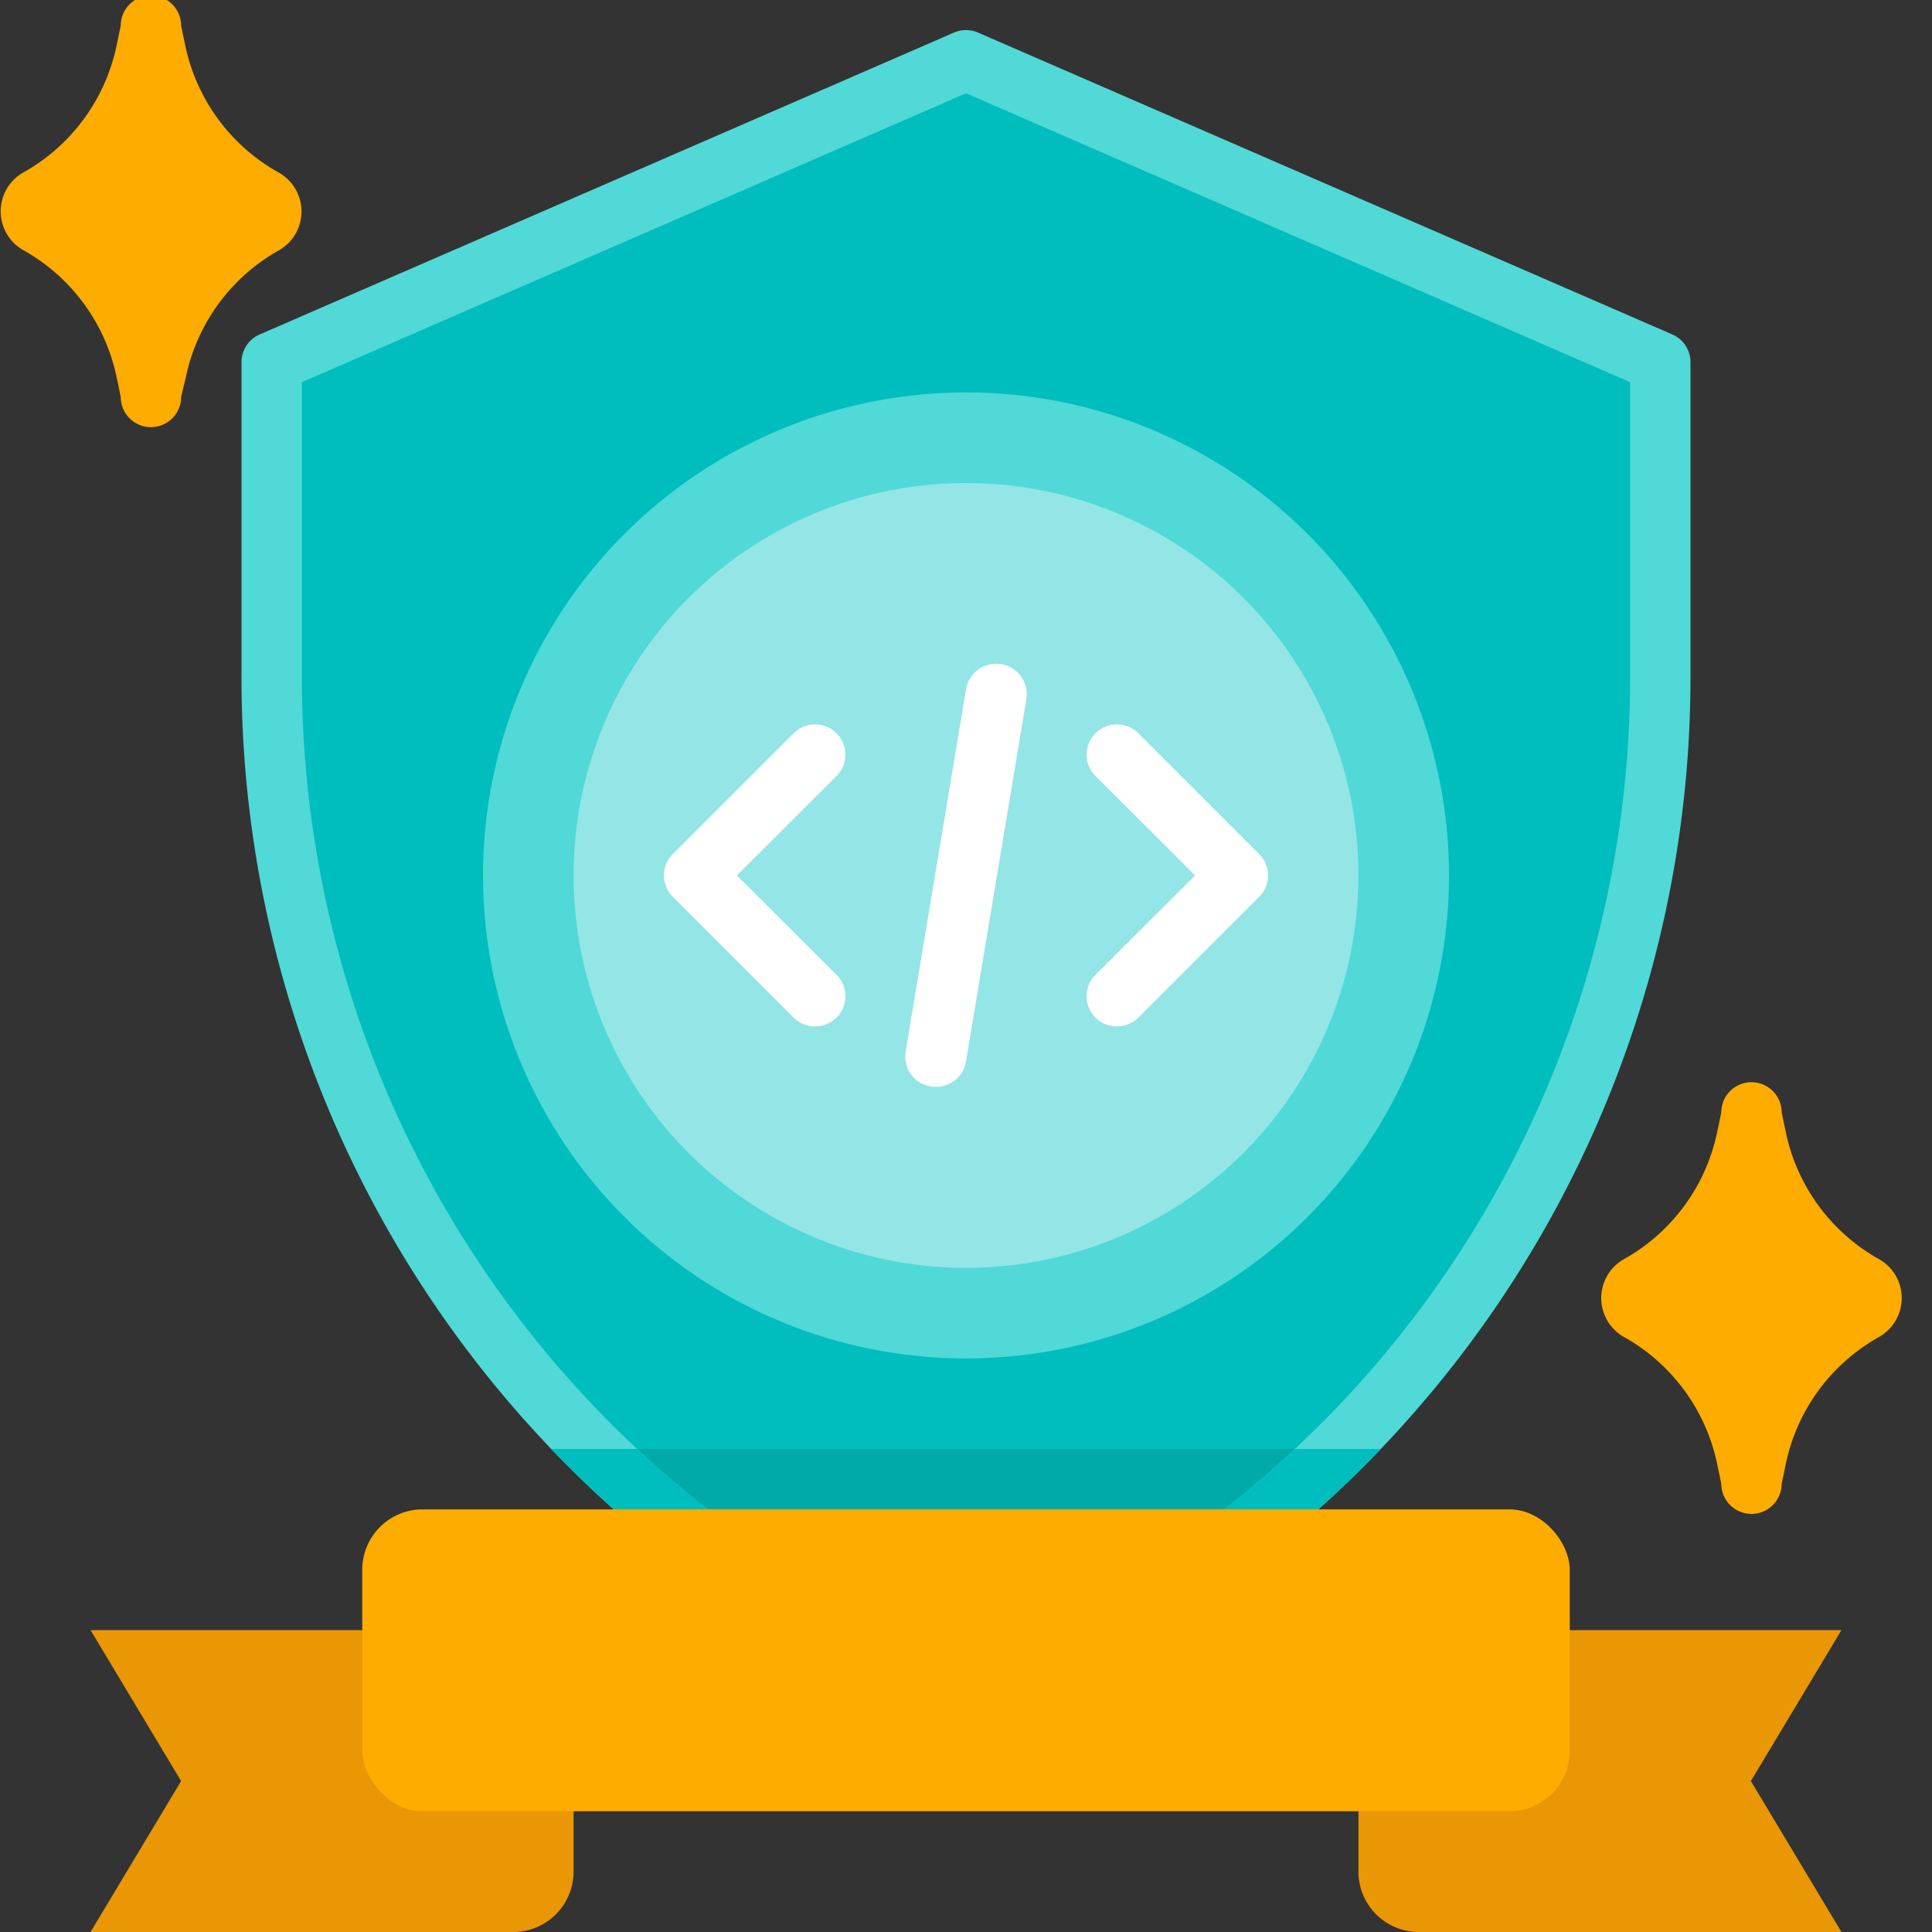<svg xmlns="http://www.w3.org/2000/svg" viewBox="0 0 64 64"><rect x="0" y="0" width="64" height="64" fill="#333333" stroke="none"/><defs><style>.cls-1{fill:#ea9706;}.cls-2{fill:#00bebd;}.cls-3{fill:#50d9d7;}.cls-4{fill:#00aaa8;}.cls-5{fill:#ffac00;}.cls-6{fill:#93e6e5;}.cls-7{fill:#fff;}</style></defs><title>Protection</title><g id="Protection"><path class="cls-1" d="M17,64H3l3-5L3,54H19v8A2,2,0,0,1,17,64Z"/><path class="cls-1" d="M47,64H61l-3-5,3-5H45v8A2,2,0,0,0,47,64Z"/><path class="cls-2" d="M55,12V22.3A36.19,36.19,0,0,1,32,56,36.2,36.2,0,0,1,9,22.3V12L32,2Z"/><path class="cls-3" d="M55.4,11.08l-23-10a1,1,0,0,0-.8,0l-23,10A1,1,0,0,0,8,12V22.3A37,37,0,0,0,31.64,56.93a1,1,0,0,0,.72,0A37,37,0,0,0,56,22.3V12A1,1,0,0,0,55.4,11.08ZM54,22.3A35,35,0,0,1,32,54.92,35,35,0,0,1,10,22.3V12.66L32,3.09l22,9.57Z"/><path class="cls-4" d="M42.89,48A35.12,35.12,0,0,1,32,54.92,35.12,35.12,0,0,1,21.11,48Z"/><path class="cls-2" d="M45.74,48a37.19,37.19,0,0,1-13.38,8.93,1,1,0,0,1-.72,0A37.19,37.19,0,0,1,18.26,48h2.85A35.12,35.12,0,0,0,32,54.92,35.12,35.12,0,0,0,42.89,48Z"/><rect class="cls-5" x="12" y="50" width="40" height="10" rx="2"/><circle class="cls-3" cx="32" cy="29" r="16"/><circle class="cls-6" cx="32" cy="29" r="13"/><path class="cls-7" d="M37,34a1,1,0,0,1-.71-1.71L39.59,29l-3.3-3.29a1,1,0,0,1,1.42-1.42l4,4a1,1,0,0,1,0,1.42l-4,4A1,1,0,0,1,37,34Z"/><path class="cls-7" d="M27,34a1,1,0,0,1-.71-.29l-4-4a1,1,0,0,1,0-1.42l4-4a1,1,0,0,1,1.42,1.42L24.41,29l3.3,3.29A1,1,0,0,1,27,34Z"/><path class="cls-5" d="M9.26,8.28a6.29,6.29,0,0,0-3.1,4.2L6,13.15a1,1,0,0,1-2,0l-.14-.67a6.29,6.29,0,0,0-3.1-4.2,1.48,1.48,0,0,1,0-2.56,6.29,6.29,0,0,0,3.1-4.2L4,.85a1,1,0,0,1,2,0l.14.67a6.29,6.29,0,0,0,3.1,4.2A1.48,1.48,0,0,1,9.26,8.28Z"/><path class="cls-5" d="M62.26,44.28a6.29,6.29,0,0,0-3.1,4.2l-.14.67a1,1,0,0,1-2,0l-.14-.67a6.29,6.29,0,0,0-3.1-4.2,1.48,1.48,0,0,1,0-2.56,6.29,6.29,0,0,0,3.1-4.2l.14-.67a1,1,0,0,1,2,0l.14.67a6.29,6.29,0,0,0,3.1,4.2A1.48,1.48,0,0,1,62.26,44.28Z"/><path class="cls-7" d="M31,36a1,1,0,0,1-1-1.16l2-12a1,1,0,1,1,2,.32l-2,12A1,1,0,0,1,31,36Z"/></g></svg>